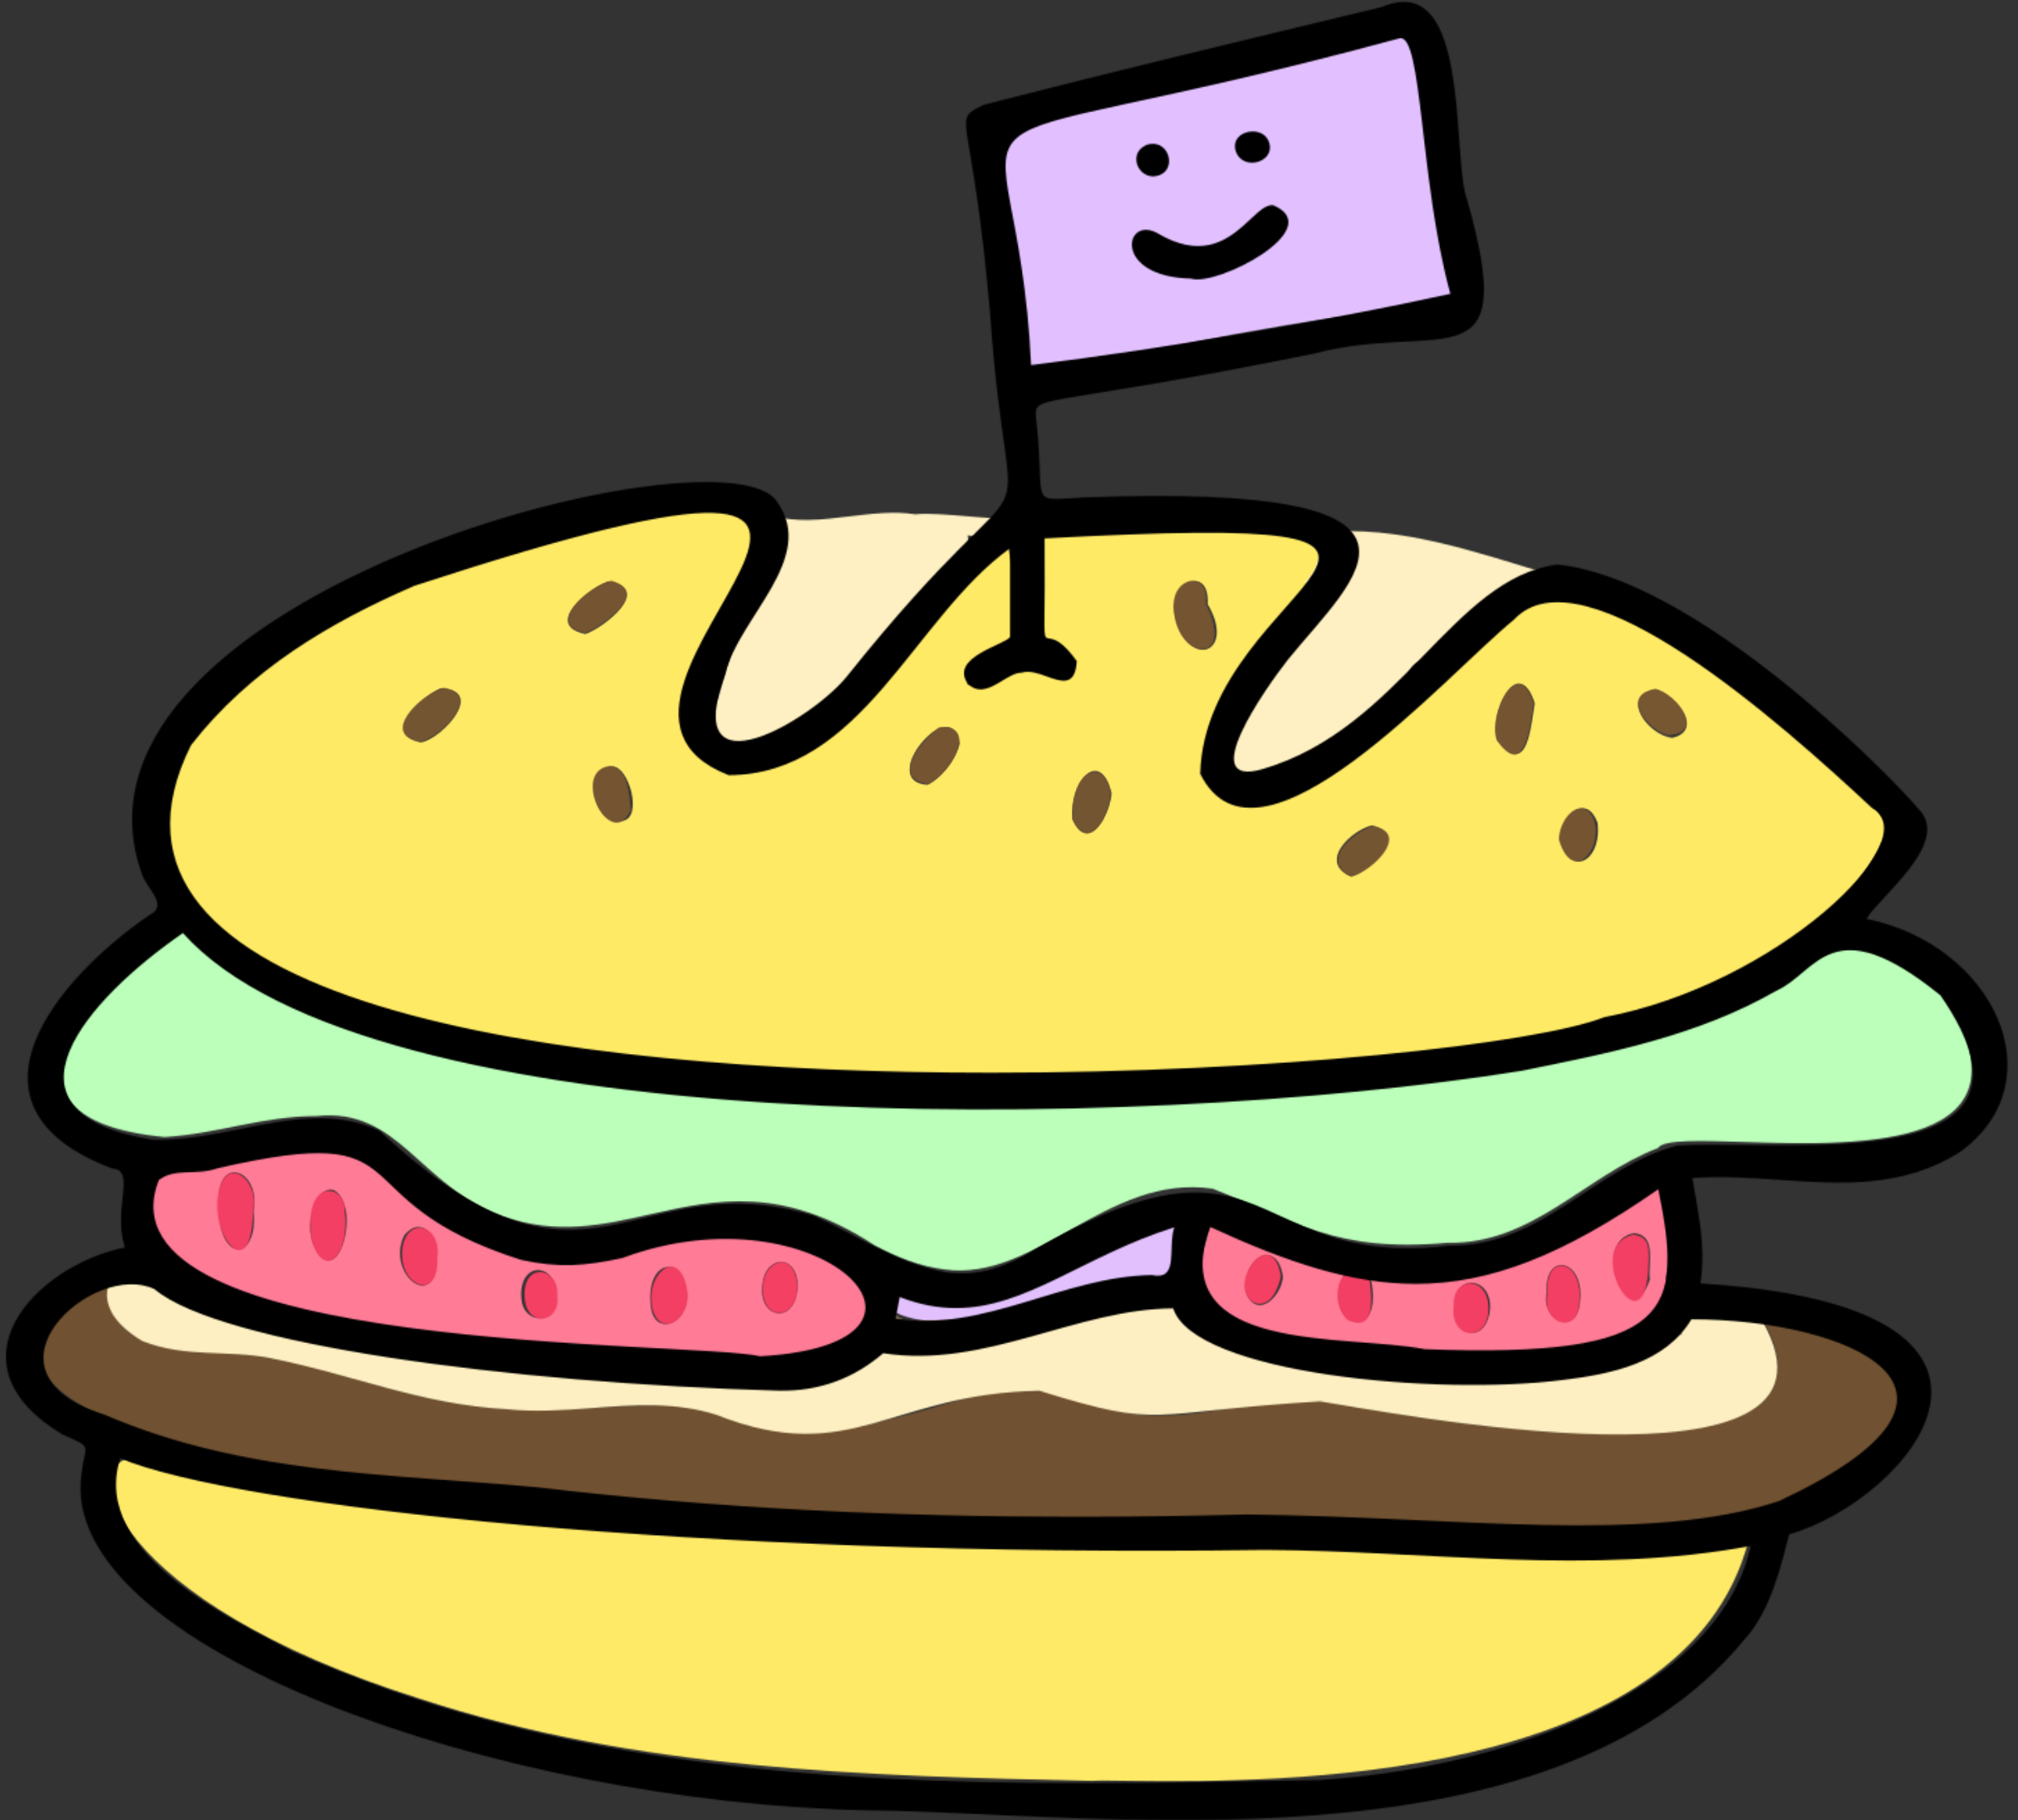 <svg viewBox="224.625 282.405 1455.57 1313.091" xmlns="http://www.w3.org/2000/svg" xmlns:xlink="http://www.w3.org/1999/xlink" xmlns:blush="http://design.blush" overflow="visible" width="1455.57px" height="1313.091px"><rect x="224.625" y="282.405" width="1455.57" height="1313.091" fill="#333333" stroke="none"/><defs><path d="M322.038,13.268 C75.758,59.394 -192.906,265.881 196.832,378.598 L196.832,378.598 C299.206,403.382 1141.482,492.683 1250.215,234.907 L1250.215,234.907 C1257.373,217.939 1160.33,141.824 1108.027,105.714 L1108.027,105.714 C1091.428,90.543 1058.497,85.918 1052.606,63.441 L1052.606,63.441 C1050.95,57.449 1032.595,57.725 1027.615,55.517 L1027.615,55.517 C965.908,56.769 956.997,117.68 858.198,184.945 L858.198,184.945 C764.524,246.879 704.955,203.457 835.56,62.958 L835.56,62.958 C860.608,34.16 841.7,16.222 805.351,15.738 L805.351,15.738 C778.91,7.21 562.478,2.638 641.98,52.032 L641.98,52.032 C640.401,105.184 632.459,87.594 653.862,108.999 L653.862,108.999 C657.651,128.843 650.77,124.025 641.335,119.206 L641.335,119.206 C635.611,116.281 628.947,113.356 623.158,115.944 L623.158,115.944 C610.182,117.293 580.107,136.633 589.145,124.438 L589.145,124.438 C612.606,92.789 636.814,129.705 616.617,27.372 L616.617,27.372 C608.738,25.576 577.115,67.671 538.883,109.767 L538.883,109.767 C482.891,171.418 412.727,233.069 382.222,156.846 L382.222,156.846 C375.143,135.246 413.031,65.436 437.919,27.939 L437.919,27.939 C452.165,6.478 439.884,0.132 418.237,0.132 L418.237,0.132 C389.182,0.132 343.261,11.576 322.038,13.268 L322.038,13.268 Z M737.875,81.04 C729.811,57.298 762.212,39.273 760.723,70.31 L760.723,70.31 C772.587,90.342 766.522,103.03 757.292,103.03 L757.292,103.03 C750.608,103.028 742.267,96.375 737.875,81.04 L737.875,81.04 Z M327.824,54.205 C360.604,58.811 325.978,86.786 311.947,91.706 L311.947,91.706 C281.745,85.434 313.788,59.572 327.824,54.205 L327.824,54.205 Z M969.738,168.141 C963.126,149.007 985.178,105.812 996.558,141.696 L996.558,141.696 C994.239,156.558 992.207,178.184 983.025,178.183 L983.025,178.183 C979.672,178.181 975.362,175.296 969.738,168.141 L969.738,168.141 Z M207.085,131.209 C240.06,131.63 209.129,166.866 193.608,169.834 L193.608,169.834 C164.587,163.576 193.442,137.599 207.085,131.209 L207.085,131.209 Z M1083.693,132.14 C1099.107,136.417 1118.584,161.801 1095.595,166.688 L1095.595,166.688 C1077.423,164.187 1058.243,136.043 1083.693,132.14 L1083.693,132.14 Z M581.719,170.842 C578.175,184.436 567.885,195.306 558.638,200.503 L558.638,200.503 C521.665,198.498 575.951,132.754 581.719,170.842 L581.719,170.842 Z M330.957,187.516 C343.351,186.683 353.772,225.076 338.338,226.508 L338.338,226.508 C337.389,226.7 336.466,226.791 335.567,226.791 L335.567,226.791 C317.06,226.788 309.646,187.978 330.957,187.516 L330.957,187.516 Z M663.218,225.126 C660.988,199.977 682.341,172.378 691.317,206.654 L691.317,206.654 C690.433,218.475 682.059,235.363 673.471,235.363 L673.471,235.363 C669.919,235.363 666.328,232.469 663.218,225.126 L663.218,225.126 Z M1015.158,240.242 C1016.218,222.635 1033.759,206.362 1041.877,227.77 L1041.877,227.77 C1043.981,244.474 1036.415,255.829 1028.466,255.828 L1028.466,255.828 C1023.371,255.826 1018.118,251.159 1015.158,240.242 L1015.158,240.242 Z M878.819,229.996 C906.978,236.527 875.816,263.396 863.829,266.434 L863.829,266.434 C840.112,256 864.627,233.369 878.819,229.996 L878.819,229.996 Z" id="dishessandwich-path-1"/><path d="M223.116,174.74 C380.43,226.356 543.216,230.559 708.142,234.071 L708.142,234.071 C713.038,233.734 723.302,233.912 737.619,234.091 L737.619,234.091 C837.784,235.346 1136.271,236.601 1181.892,60.582 L1181.892,60.582 C1101.995,75.214 1023.375,71.061 944.194,66.908 L944.194,66.908 C903.179,64.756 862.011,62.605 820.439,63.065 L820.439,63.065 C600.354,66.385 318.875,60.735 50.147,10.965 L50.147,10.965 C38.11,3.925 27.69,0.769 19.517,0.772 L19.517,0.772 C-27.282,0.785 -0.111,104.317 223.116,174.74 L223.116,174.74 Z" id="dishessandwich-path-3"/><path d="M75.421,152.674 C114.275,150.224 145.504,137.586 184.859,137.499 L184.859,137.499 C244.8,131.229 258.374,187.765 319.125,209.677 L319.125,209.677 C358.342,223.702 391.84,215.968 426.258,208.234 L426.258,208.234 C472.792,197.777 521.006,187.319 587.303,230.641 L587.303,230.641 C603.914,239.55 619.838,245.873 638.312,248.218 L638.312,248.218 C670.943,252.542 699.897,235.701 729.955,218.86 L729.955,218.86 C760.827,201.562 792.862,184.265 831.241,189.902 L831.241,189.902 C890.216,212.697 919.313,236.397 1000.627,228.934 L1000.627,228.934 C1061.893,230.289 1099.645,180.872 1152.515,160.569 L1152.515,160.569 C1156.736,154.232 1183.353,155.263 1216.943,156.294 L1216.943,156.294 C1300.747,158.868 1427.962,161.442 1359.106,49.568 L1359.106,49.568 C1229.533,-44.339 1347.142,65.337 981.071,111.232 L981.071,111.232 C823.333,132.496 671.677,128.551 513.452,121.622 L513.452,121.622 C364.644,112.082 204.65,105.923 87.987,0.721 L87.987,0.721 C25.43,42.93 -65.311,139.109 75.421,152.674 L75.421,152.674 Z" id="dishessandwich-path-5"/><path d="M287.521,150.268 C432.693,160.667 582.548,184.054 813.162,174.823 L813.162,174.823 C868,173.23 922.333,175.708 976.548,178.187 L976.548,178.187 C1049.932,181.541 1123.104,184.894 1197.032,178.153 L1197.032,178.153 C1306.286,177.117 1436.699,43.865 1244.357,27.825 L1244.357,27.825 C1316.916,157.393 992.406,97.126 924.742,85.692 L924.742,85.692 C902.757,83.778 881.801,87.331 860.976,90.885 L860.976,90.885 C837.049,94.967 813.297,99.051 788.366,94.836 L788.366,94.836 C671.915,56.755 690.071,92.726 556.435,109.077 L556.435,109.077 C520.715,108.876 491.975,92.069 457.905,89.025 L457.905,89.025 C439.746,88.791 422.001,89.624 404.433,90.455 L404.433,90.455 C367.256,92.218 330.877,93.982 293.078,85.628 L293.078,85.628 C247.712,77.771 207.293,60.754 162.362,53.496 L162.362,53.496 C122.711,47.444 47.257,58.525 50.638,0.209 L50.638,0.209 C-127.291,89.792 216.369,152.252 287.521,150.268 L287.521,150.268 Z" id="dishessandwich-path-7"/><path d="M26.445,59.894 C57.971,72.088 86.25,66.01 118.195,72.028 L118.195,72.028 C177.365,83.721 227.214,105.691 289.265,108.993 L289.265,108.993 C310.288,111.178 330.854,109.643 351.229,108.109 L351.229,108.109 C381.099,105.859 410.565,103.609 440.49,113.072 L440.49,113.072 C537.339,151.344 565.85,97.384 673.35,95.711 L673.35,95.711 C764.526,123.87 748.012,111.043 875.704,103.339 L875.704,103.339 C920.105,110.054 1270.133,179.285 1195.155,45.922 L1195.155,45.922 C1139.038,18.785 1161.434,33.454 1098.85,49.089 L1098.85,49.089 C1146.621,47.863 1142.737,56.296 1107.752,64.728 L1107.752,64.728 C1061.519,75.87 960.974,87.014 853.562,75.864 L853.562,75.864 C833.752,77.605 846.682,67.177 839.627,57.884 L839.627,57.884 C832.942,54.198 823.936,54.467 815.2,54.736 L815.2,54.736 C801.946,55.142 789.313,55.551 786.363,42.129 L786.363,42.129 C807.586,46.01 828.358,47.401 847.804,49.593 L847.804,49.593 C830.792,41.859 791.408,48.671 790.891,20.931 L790.891,20.931 C759.702,14.492 729.173,24.597 695.777,34.702 L695.777,34.702 C656.376,46.622 612.981,58.542 559.792,43.304 L559.792,43.304 C542.042,52.028 540.131,47.263 542.177,56.577 L542.177,56.577 C554.384,81.815 280.307,74.055 33.405,20.459 L33.405,20.459 C36.29,6.238 31.104,0.526 24.072,0.528 L24.072,0.528 C7.348,0.533 -19.799,32.855 26.445,59.894 L26.445,59.894 Z M1195.155,45.922 C1195.196,45.942 1195.239,45.963 1195.28,45.983 L1195.28,45.983 L1195.137,45.891 C1195.142,45.899 1195.15,45.915 1195.155,45.922 L1195.155,45.922 Z" id="dishessandwich-path-9"/><path d="M271.889,7.033 C191.484,29.472 113.853,39.231 32.607,57.084 L32.607,57.084 C-14.701,68.906 -4.275,77.39 30.857,209.495 L30.857,209.495 C35.063,215.526 24.273,219.216 24.553,227.129 L24.553,227.129 C25.628,273.27 86.862,226.466 339.584,198.754 L339.584,198.754 C355.183,181.759 339.222,136.303 332.627,75.601 L332.627,75.601 C324.836,43.752 329.495,0.114 298.228,0.118 L298.228,0.118 C291.355,0.118 282.744,2.228 271.889,7.033 L271.889,7.033 Z" id="dishessandwich-path-11"/><path d="M11.907,15.343 C-1.35,19.638 3.149,41.037 0.025,53.468 L0.025,53.468 C9.451,122.557 130.611,120.091 222.411,145.92 L222.411,145.92 C231.092,148.363 547.706,169.67 522.52,128.578 L522.52,128.578 C533.386,90.583 520.103,95.518 480.553,72.634 L480.553,72.634 C424.31,43.32 364.535,77.154 302.952,80.21 L302.952,80.21 C232.066,81.516 209.19,42.276 147.307,1.35 L147.307,1.35 C140.201,0.498 133.184,0.127 126.228,0.127 L126.228,0.127 C87.414,0.127 50.584,11.664 11.907,15.343 L11.907,15.343 Z M52.513,40.586 C48.212,5.977 82.373,14.46 76.324,46.571 L76.324,46.571 L76.439,46.571 C78.37,64.037 71.996,73.28 65.305,73.279 L65.305,73.279 C58.181,73.279 50.697,62.792 52.513,40.586 L52.513,40.586 Z M119.624,69.026 C110.56,46.419 133.814,9.784 142.982,45.604 L142.982,45.604 C145.769,59.148 139.572,81.319 130.813,81.318 L130.813,81.318 C127.352,81.318 123.489,77.855 119.624,69.026 L119.624,69.026 Z M185.343,63.348 C199.319,47.36 210.498,68.644 207.687,80.305 L207.687,80.305 L207.848,80.305 C207.911,94.212 203.411,99.642 198.157,99.642 L198.157,99.642 C188.467,99.642 176.217,81.16 185.343,63.348 L185.343,63.348 Z M443.461,102.56 C443.575,75.75 471.729,76.76 468.432,103.475 L468.432,103.475 C466.956,114.734 461.204,119.608 455.587,119.608 L455.587,119.608 C449.127,119.606 442.845,113.158 443.461,102.56 L443.461,102.56 Z M362.901,113.154 C360.291,80.078 386.398,77.969 388.542,106.241 L388.542,106.241 C389.206,118.692 380.751,127.442 373.357,127.441 L373.357,127.441 C368.232,127.441 363.618,123.238 362.901,113.154 L362.901,113.154 Z M269.679,108.92 C267.438,82.249 294.712,82.326 293.991,106.261 L293.991,106.261 C295.208,117.574 288.911,123.174 282.416,123.173 L282.416,123.173 C276.416,123.173 270.248,118.393 269.679,108.92 L269.679,108.92 Z" id="dishessandwich-path-13"/><path d="M40.652,6.7 C43.171,8.034 45.767,9.134 48.429,10.031 L48.429,10.031 L51.232,0.508 C47.743,2.548 44.64,4.366 40.652,6.7 L40.652,6.7 Z M226.031,4.298 C241.364,15.299 216.338,13.092 189.917,10.885 L189.917,10.885 C175.488,9.679 160.643,8.474 151.731,9.42 L151.731,9.42 C136.589,7.029 120.365,8.971 104.327,10.914 L104.327,10.914 C84.623,13.299 65.203,15.685 48.429,10.031 L48.429,10.031 L0.467,173.013 C51.319,180.53 40.633,184.767 108.606,142.283 L108.606,142.283 C121.058,127.425 93.67,133.05 134.793,107.006 L134.793,107.006 C138.777,79.023 194.339,56.503 189.628,24.553 L189.628,24.553 C215.281,29.064 239.263,24.194 263.161,19.324 L263.161,19.324 C280.574,15.775 297.944,12.226 315.888,12.306 L315.888,12.306 C302.396,5.949 268.348,4.108 241.011,4.108 L241.011,4.108 C235.699,4.108 230.637,4.178 226.031,4.298 L226.031,4.298 Z" id="dishessandwich-path-15"/><path d="M70.473,2.454 C80.29,14.728 72.486,29.491 64.65,37.768 L64.65,37.768 C68.384,37.95 72.12,38.134 77.305,38.388 L77.305,38.388 C54.285,48.192 59.545,49.284 57.678,66.75 L57.678,66.75 C40.151,87.335 18.77,112.396 7.836,136.877 L7.836,136.877 C7.503,169.645 -21,163.18 39.879,182.055 L39.879,182.055 C55.224,186.736 78.205,163.077 115.493,141.637 L115.493,141.637 C149.057,124.37 125.514,91.015 159.578,93.108 L159.578,93.108 C215.428,34.15 168.751,56.465 262.082,37.689 L262.082,37.689 C210.292,23.577 153.119,0.551 97.203,0.551 L97.203,0.551 C88.251,0.551 79.332,1.141 70.473,2.454 L70.473,2.454 Z" id="dishessandwich-path-17"/><path d="M122.714,68.187 C135.991,121.053 83.754,104.605 106.054,65.032 L106.054,65.032 C71.551,60.142 35.983,35.633 8.814,29.972 L8.814,29.972 C-9.794,83.417 -1.487,96.672 59.967,111.509 L59.967,111.509 C119.2,124.363 173.834,133.624 233.367,129.909 L233.367,129.909 C247.661,131.296 405.422,94.797 336.091,71.143 L336.091,71.143 C340.466,47.378 335.447,24.991 330.528,0.796 L330.528,0.796 C261.238,36.817 250.73,75.5 122.714,68.187 L122.714,68.187 Z M313.262,38.043 C329.931,39.324 323.141,59.957 324.635,71.52 L324.635,71.52 C321.323,80.884 317.292,84.542 313.409,84.542 L313.409,84.542 C300.186,84.539 288.696,42.074 313.262,38.043 L313.262,38.043 Z M33.664,80.517 C31.436,53.899 56.239,42.571 59.967,69.325 L59.967,69.325 C59.215,79.756 50.78,89.845 43.292,89.843 L43.292,89.843 C39.442,89.842 35.841,87.175 33.664,80.517 L33.664,80.517 Z M250.362,81.048 C248.11,50.166 279.297,56.892 273.872,89.493 L273.872,89.493 C272.722,97.893 268.405,101.283 263.736,101.283 L263.736,101.283 C256.077,101.282 247.474,92.154 250.362,81.048 L250.362,81.048 Z M184.414,90.464 C183.948,65.195 213.736,70.102 208.85,96.348 L208.85,96.348 C206.725,105.748 201.698,109.637 196.727,109.636 L196.727,109.636 C189.608,109.636 182.601,101.653 184.414,90.464 L184.414,90.464 Z" id="dishessandwich-path-19"/><path d="M176.446,7.688 L176.656,7.56 C122.825,28.152 68.114,47.188 10.806,41.801 L10.806,41.801 C-27.186,70.05 51.919,75.451 76.154,70.14 L76.154,70.14 C119.697,63.41 161.875,42.405 202.68,43.128 L202.68,43.128 C228.315,16.089 227.815,0.36 207.898,0.363 L207.898,0.363 C200.193,0.364 189.576,2.72 176.446,7.688 L176.446,7.688 Z" id="dishessandwich-path-21"/><path d="M7.226,36.406 C29.518,46.84 24.739,17.661 23.106,4.517 L23.106,4.517 C19.271,2.006 15.872,0.926 12.947,0.927 L12.947,0.927 C-0.85,0.927 -4.106,24.964 7.226,36.406 L7.226,36.406 Z" id="dishessandwich-path-23"/><path d="M0.033,18.634 C28.268,13.931 56.166,9.097 80.909,0.313 L80.909,0.313 C52.893,3.19 26.001,12.274 0.033,18.634 L0.033,18.634 Z" id="dishessandwich-path-25"/><path d="M2.523,23.599 C13.574,15.978 8.337,9.114 5.04,0.967 L5.04,0.967 C3.556,10.489 -1.933,16.848 2.523,23.599 L2.523,23.599 Z" id="dishessandwich-path-27"/><path d="M16.839,18.392 C9.361,14.729 3.794,9.556 2.939,0.658 L2.939,0.658 C-6.176,11.194 11.237,24.259 16.839,18.392 L16.839,18.392 Z" id="dishessandwich-path-29"/><path d="M0.747,16.97 C12.421,15.203 15.157,11.591 13.36,0.321 L13.36,0.321 C11.051,8.695 1.815,11.315 0.747,16.97 L0.747,16.97 Z" id="dishessandwich-path-31"/><path d="M0.825,9.75 C7.183,8.488 13.541,7.227 19.902,5.963 L19.902,5.963 C16.573,2.621 13.63,0.932 10.898,0.932 L10.898,0.932 C7.307,0.934 4.081,3.846 0.825,9.75 L0.825,9.75 Z" id="dishessandwich-path-33"/><path d="M0.99,9.64 C10.118,8.143 19.338,6.915 26.8,0.821 L26.8,0.821 C17.22,1.057 8.621,4.01 0.99,9.64 L0.99,9.64 Z" id="dishessandwich-path-35"/><path d="M0.417,2.336 C5.148,2.748 9.877,3.163 14.606,3.577 L14.606,3.577 C14.606,3.06 14.613,2.544 14.626,2.028 L14.626,2.028 C12.211,0.985 9.807,0.371 7.418,0.371 L7.418,0.371 C5.069,0.372 2.733,0.967 0.417,2.336 L0.417,2.336 Z" id="dishessandwich-path-37"/><path d="M0.725,2.343 C4.962,6.115 9.372,5.316 13.842,2.985 L13.842,2.985 C11.741,0.977 9.595,0.144 7.417,0.144 L7.417,0.144 C5.215,0.144 2.98,0.995 0.725,2.343 L0.725,2.343 Z" id="dishessandwich-path-39"/><path d="M0.501,5.194 C2.104,4.932 3.708,4.674 5.31,4.413 L5.31,4.413 L1.47,0.384 C1.146,1.989 0.824,3.591 0.501,5.194 L0.501,5.194 Z" id="dishessandwich-path-41"/><path d="M0.403,2.692 C1.476,1.907 2.543,1.122 3.609,0.341 L3.609,0.341 C2.539,1.123 1.468,1.908 0.403,2.692 L0.403,2.692 Z" id="dishessandwich-path-43"/><path d="M4.004,2.724 C2.801,2.004 1.601,1.284 0.398,0.569 L0.398,0.569 C1.601,1.288 2.801,2.004 4.004,2.724 L4.004,2.724 Z" id="dishessandwich-path-45"/><path d="M0.342,2.825 C1.145,2.023 1.944,1.221 2.748,0.421 L2.748,0.421 C1.944,1.221 1.145,2.023 0.342,2.825 L0.342,2.825 Z" id="dishessandwich-path-47"/><path d="M0.343,20.86 C2.399,59.007 45.723,61.011 23.429,16.991 L23.429,16.991 C24.999,5.561 19.84,0.382 13.986,0.383 L13.986,0.383 C6.971,0.385 -1.042,7.824 0.343,20.86 L0.343,20.86 Z" id="dishessandwich-path-49"/><path d="M1.32,41.393 C22.434,71.607 25.992,26.793 27.868,14.644 L27.868,14.644 C24.753,4.538 20.867,0.608 17,0.61 L17,0.61 C6.811,0.611 -3.244,27.905 1.32,41.393 L1.32,41.393 Z" id="dishessandwich-path-51"/><path d="M12.877,38.151 C26.035,32.873 60.219,8.471 31.627,0.383 L31.627,0.383 C15.886,3.558 -17.577,32.73 12.877,38.151 L12.877,38.151 Z" id="dishessandwich-path-53"/><path d="M12.677,39.601 C28.362,35.961 58.231,5.437 29.519,0.667 L29.519,0.667 C13.017,5.441 -16.87,34.154 12.677,39.601 L12.677,39.601 Z" id="dishessandwich-path-55"/><path d="M21.126,0.109 C7.685,9.435 -14.25,37.165 13.057,41.086 L13.057,41.086 C27.481,34.986 49.269,0.002 23.666,0.004 L23.666,0.004 C22.866,0.004 22.02,0.038 21.126,0.109 L21.126,0.109 Z" id="dishessandwich-path-57"/><path d="M0.425,34.593 C12.125,58.851 26.246,32.83 27.848,15.961 L27.848,15.961 C26.299,5.274 21.423,0.204 16.194,0.204 L16.194,0.204 C8.107,0.206 -0.823,12.341 0.425,34.593 L0.425,34.593 Z" id="dishessandwich-path-59"/><path d="M10.5,36.792 C25.68,32.682 53.606,5.45 25.745,0.295 L25.745,0.295 C9.507,5.504 -12.457,26.798 10.5,36.792 L10.5,36.792 Z" id="dishessandwich-path-61"/><path d="M27.685,31.689 C26.474,18.414 25.026,1.419 12.932,0.05 L12.932,0.05 C-16.913,2.713 13.091,63.414 27.685,31.689 L27.685,31.689 Z" id="dishessandwich-path-63"/><path d="M21.387,33.804 C50.027,32.591 27.318,3.464 12.709,0.377 L12.709,0.377 C-12.789,4.829 6.16,29.452 21.387,33.804 L21.387,33.804 Z" id="dishessandwich-path-65"/><path d="M0.015,22.871 C8.548,52.556 28.827,35.04 26.562,13.352 L26.562,13.352 C24.648,4.196 20.518,0.48 16.069,0.48 L16.069,0.48 C8.77,0.48 0.62,10.481 0.015,22.871 L0.015,22.871 Z" id="dishessandwich-path-67"/><path d="M13.437,0.99 C11.635,9.547 2.745,11.671 0.025,17.637 L0.025,17.637 C10.029,15.995 18.055,11.469 22.658,0.99 L22.658,0.99 L13.437,0.99 Z" id="dishessandwich-path-69"/><path d="M0.399,1.851 C16.009,5.88 27.415,14.581 40.221,3.657 L40.221,3.657 C56.611,4.283 57.733,13.019 76.98,1.583 L76.98,1.583 C64.572,1.213 48.742,0.789 33.558,0.789 L33.558,0.789 C21.389,0.789 9.634,1.061 0.399,1.851 L0.399,1.851 Z" id="dishessandwich-path-71"/><path d="M0.828,14.628 C1.693,15.337 2.558,16.045 3.42,16.748 L3.42,16.748 C22.162,14.252 45.475,9.784 56.771,0.101 L56.771,0.101 C38.12,4.942 19.473,9.782 0.828,14.628 L0.828,14.628 Z" id="dishessandwich-path-73"/><path d="M0.759,7.887 C4.979,18.81 34.227,6.029 41.311,1.791 L41.311,1.791 C39.15,1.137 36.877,0.862 34.536,0.862 L34.536,0.862 C23.277,0.862 10.413,7.19 0.759,7.887 L0.759,7.887 Z" id="dishessandwich-path-75"/><path d="M13.372,5.54 C15.531,5.322 17.541,5.103 18.998,5.194 L18.998,5.194 C12.876,3.731 6.751,2.264 0.628,0.799 L0.628,0.799 C0.283,6.744 7.396,6.141 13.372,5.54 L13.372,5.54 Z M20.734,5.61 C20.332,5.365 19.737,5.241 18.998,5.194 L18.998,5.194 C19.577,5.332 20.155,5.471 20.734,5.61 L20.734,5.61 Z" id="dishessandwich-path-77"/><path d="M0.256,6.269 C6.527,4.703 8.626,4.287 8.241,0.658 L8.241,0.658 C2.164,3.133 -0.183,3.447 0.256,6.269 L0.256,6.269 Z" id="dishessandwich-path-79"/><path d="M0.599,3.968 C4.688,3.49 5.759,3.364 7.012,3.22 L7.012,3.22 C6.579,1.2 5.651,0.489 4.631,0.489 L4.631,0.489 C2.768,0.489 0.601,2.865 0.599,3.968 L0.599,3.968 Z" id="dishessandwich-path-81"/><path d="M1.177,14.531 C-5.099,48.389 25.32,80.933 26.069,29.168 L26.069,29.168 L25.954,29.168 C30.027,14.082 20.726,0.56 12.181,0.561 L12.181,0.561 C7.527,0.563 3.096,4.574 1.177,14.531 L1.177,14.531 Z" id="dishessandwich-path-83"/><path d="M1.202,34.999 C8.889,64.748 29.507,49.717 25.384,14.94 L25.384,14.94 C25.835,6.228 20.017,0.308 13.889,0.309 L13.889,0.309 C6.143,0.309 -2.099,9.768 1.202,34.999 L1.202,34.999 Z" id="dishessandwich-path-85"/><path d="M1.482,11.397 C-4.964,41.59 27.227,55.244 26.118,22.504 L26.118,22.504 L25.957,22.504 C28.357,8.788 20.786,0.012 13.233,0.012 L13.233,0.012 C8.479,0.014 3.732,3.489 1.482,11.397 L1.482,11.397 Z" id="dishessandwich-path-87"/><path d="M0.959,30.14 C6.868,52.038 27.282,39.066 26.695,20.148 L26.695,20.148 C25.07,5.815 19.97,0.152 14.675,0.153 L14.675,0.153 C6.411,0.154 -2.324,13.952 0.959,30.14 L0.959,30.14 Z" id="dishessandwich-path-89"/><path d="M0.773,20.415 C0.335,44.047 25.947,43.482 25.823,18.256 L25.823,18.256 C25.238,6.013 19.919,0.827 14.328,0.828 L14.328,0.828 C7.543,0.83 0.36,8.473 0.773,20.415 L0.773,20.415 Z" id="dishessandwich-path-91"/><path d="M1.118,19.905 C3.492,40.912 27.371,36.224 24.55,17.336 L24.55,17.336 C25.617,6.552 18.744,0.005 12.142,0.007 L12.142,0.007 C5.84,0.008 -0.214,5.972 1.118,19.905 L1.118,19.905 Z" id="dishessandwich-path-93"/><path d="M26.481,26.629 C26.758,13.671 29.677,1.41 15.546,0.016 L15.546,0.016 C-21.423,8.619 22.385,83.743 26.481,26.629 L26.481,26.629 Z" id="dishessandwich-path-95"/><path d="M0.647,20.431 C-3.633,43.111 22.117,50.005 23.642,28.854 L23.642,28.854 C26.211,10.588 18.075,0.31 10.762,0.311 L10.762,0.311 C5.022,0.311 -0.211,6.648 0.647,20.431 L0.647,20.431 Z" id="dishessandwich-path-97"/><path d="M1.182,16.75 C-1.684,41.766 27.205,43.136 26.237,17.7 L26.237,17.7 C26.085,5.853 19.431,0.094 13.011,0.095 L13.011,0.095 C6.649,0.095 0.517,5.753 1.182,16.75 L1.182,16.75 Z" id="dishessandwich-path-99"/><path d="M6.207,34.821 C19.117,40.415 25.009,24.064 26.514,15.984 L26.514,15.984 C24.657,4.731 20.476,0.506 15.984,0.507 L15.984,0.507 C5.191,0.508 -7.388,24.903 6.207,34.821 L6.207,34.821 Z" id="dishessandwich-path-101"/><path d="M80.522,15.147 C67.272,26.881 48.837,38.613 18.512,20.635 L18.512,20.635 C-5.109,7.393 -14.531,52.082 42.7,53.379 L42.7,53.379 C61.554,59.396 141.668,17.487 102.138,0.488 L102.138,0.488 C101.77,0.429 101.401,0.399 101.031,0.399 L101.031,0.399 C95.13,0.401 88.849,7.775 80.522,15.147 L80.522,15.147 Z" id="dishessandwich-path-103"/><path d="M8.207,0.725 C-5.574,5.856 0.206,23.753 12.631,23.664 L12.631,23.664 C29.486,22.454 25.736,0.119 12.194,0.121 L12.194,0.121 C10.946,0.121 9.614,0.311 8.207,0.725 L8.207,0.725 Z" id="dishessandwich-path-105"/><path d="M1.067,14.824 C5.91,27.975 26.072,23.387 25.644,11.422 L25.644,11.422 C25.144,3.658 19.197,0.214 13.2,0.215 L13.2,0.215 C5.656,0.215 -1.97,5.665 1.067,14.824 L1.067,14.824 Z" id="dishessandwich-path-107"/><path d="M993.078,4.504 C895.884,27.943 802.792,50.092 706.081,75 L706.081,75 C681.755,87.438 697.711,75.439 710.772,225.661 L710.772,225.661 C724.461,423.767 757.379,299.788 607.535,487.274 L607.535,487.274 C582.502,518.548 486.778,575.441 519.677,485.39 L519.677,485.39 C529.609,444.952 585.773,402.466 557.537,361.999 L557.537,361.999 C523.872,302.49 31.077,428.075 98.205,627.828 L98.205,627.828 C101.462,640.549 119.486,652.221 103.999,659.791 L103.999,659.791 C38.988,704.217 -41.075,797.467 77.459,842.339 L77.459,842.339 C95.356,843.487 77.49,871.2 86.731,899.268 L86.731,899.268 C21.841,912.421 -43.928,983.068 41.865,1034.353 L41.865,1034.353 C64.547,1044.064 57.792,1041.143 55.393,1062.392 L55.393,1062.392 C37.107,1186.691 354.343,1300.213 623.506,1305.383 L623.506,1305.383 C784.565,1306.882 1113.48,1354.137 1254.848,1182.198 L1254.848,1182.198 C1274.31,1160.84 1281.304,1128.223 1287.179,1106.311 L1287.179,1106.311 C1373.949,1081.315 1492.912,941.727 1223.088,925.245 L1223.088,925.245 C1227.285,899.433 1221.656,875.03 1217.339,849.235 L1217.339,849.235 C1238.106,847.708 1259.07,849.132 1279.941,850.558 L1279.941,850.558 C1324.988,853.631 1369.598,856.707 1410.852,830.101 L1410.852,830.101 C1480.385,779.246 1435.047,681.148 1342.956,662.211 L1342.956,662.211 C1352.593,645.911 1404.708,607.028 1380.272,582.763 L1380.272,582.763 C1355.765,553.952 1219.439,416.983 1120.021,406.61 L1120.021,406.61 C1044.232,416.346 1007.082,524.884 907.623,554.112 L907.623,554.112 C858.375,568.657 909.18,496.219 925.415,475.508 L925.415,475.508 C973.141,416.479 1061.393,347.764 778.269,358.22 L778.269,358.22 C737.233,360.434 750.974,365.391 744.215,303.346 L744.215,303.346 C742.217,281.861 737.645,296.41 944.69,254.433 L944.69,254.433 C1035.994,230.52 1093.137,279.166 1055.017,143.999 L1055.017,143.999 C1044.235,116.715 1056.1,0.759 1009.152,0.759 L1009.152,0.759 C1004.421,0.759 999.087,1.938 993.078,4.504 L993.078,4.504 Z M1006.086,27.043 C1022.728,23.193 1020.414,130.165 1042.763,211.349 L1042.763,211.349 C950.678,231.527 836.853,250.743 740.37,262.774 L740.37,262.774 C729.789,39.28 635.384,127.441 1006.086,27.043 L1006.086,27.043 Z M134.383,537.007 C176.768,482.577 234.244,448.55 295.548,421.991 L295.548,421.991 C771.722,266.287 371.737,500.148 522.201,558.609 L522.201,558.609 C618.503,558.281 655.845,444.732 725.165,394.895 L725.165,394.895 C725.165,395.398 725.165,448.899 725.165,458.842 L725.165,458.842 C722.198,464.417 681.08,473.398 694.683,492.586 L694.683,492.586 C702.534,500.478 711.076,495.601 719.16,490.723 L719.16,490.723 C724.223,487.667 729.106,484.612 733.527,484.694 L733.527,484.694 C738.84,482.923 745.237,485.095 751.337,487.265 L751.337,487.265 C762.253,491.15 772.219,495.037 773.316,476.33 L773.316,476.33 C743.536,435.066 751.205,500.753 750.09,387.815 L750.09,387.815 C1112.854,368.329 866.002,418.215 862.319,557.598 L862.319,557.598 C904.132,641.654 1039.571,486.34 1088.572,446.486 L1088.572,446.486 C1138.088,393.252 1282.093,521.779 1346.825,582.229 L1346.825,582.229 C1387.73,604.961 1277.901,709.846 1153.833,733.168 L1153.833,733.168 C1104.644,752.471 915.1,773.267 711.398,773.267 L711.398,773.267 C393.787,773.262 41.832,722.684 134.383,537.007 L134.383,537.007 Z M106.691,821.599 C-13.063,802.519 59.358,720.078 128.57,672.504 L128.57,672.504 C261.66,821.469 808.096,817.439 1093.819,771.947 L1093.819,771.947 C1157.237,759.18 1221.433,746.66 1278.025,714.051 L1278.025,714.051 C1307.446,700.911 1317.67,653.724 1396.282,717.461 L1396.282,717.461 C1472.2,827.549 1346.754,826.475 1256.472,825.404 L1256.472,825.404 C1237.434,825.178 1219.961,824.951 1206.268,825.767 L1206.268,825.767 C1146.7,841.727 1108.689,898.891 1042.427,897.94 L1042.427,897.94 C986.266,904.777 954.474,892.269 927.008,879.76 L927.008,879.76 C881.575,859.068 847.979,838.378 735.499,905.244 L735.499,905.244 C715.574,915.789 698.552,919.98 678.197,917.115 L678.197,917.115 C641.362,909.973 616.456,891.198 583.571,876.418 L583.571,876.418 C532.814,861.193 497.448,869.189 464.747,877.184 L464.747,877.184 C411.313,890.248 364.995,903.314 270.277,815.057 L270.277,815.057 C237.898,800.027 204.4,806.951 169.901,813.878 L169.901,813.878 C150.526,817.767 130.834,821.656 110.848,821.656 L110.848,821.656 C109.464,821.656 108.078,821.638 106.691,821.599 L106.691,821.599 Z M111.108,850.778 C122.904,841.528 138.329,847.725 153.652,842.166 L153.652,842.166 C307.114,807.045 235.562,864.544 372.372,908.253 L372.372,908.253 C399.746,914.23 418.641,912.736 445.451,906.957 L445.451,906.957 C586.881,854.326 702.89,968.76 545.054,977.795 L545.054,977.795 C495.627,966.492 62.394,976.389 111.108,850.778 L111.108,850.778 Z M1192.773,857.282 C1210.354,944.597 1205.546,979.541 1024.264,972.668 L1024.264,972.668 C966.923,961.566 836.327,976.737 869.352,884.428 L869.352,884.428 C925.825,910.481 971.948,925.597 1017.779,925.594 L1017.779,925.594 C1071.222,925.59 1124.262,905.029 1192.773,857.282 L1192.773,857.282 Z M843.617,884.768 C838.676,900.228 847.346,923.352 827.409,919.2 L827.409,919.2 C763.61,920.162 705.679,960.932 642.631,950.549 L642.631,950.549 C643.71,944.953 644.617,940.248 645.613,935.078 L645.613,935.078 C660.103,940.673 673.453,943.04 686.197,943.04 L686.197,943.04 C737.051,943.04 778.242,905.349 843.617,884.768 L843.617,884.768 Z M383.927,1072.265 C277.017,1062.533 172.676,1063.222 72.016,1019.923 L72.016,1019.923 C-26.078,989.152 64.241,907.821 108.226,929.497 L108.226,929.497 C155.041,968.963 363.479,997.127 558.712,1002.648 L558.712,1002.648 C588.411,1003.094 612.996,993.367 633.702,975.585 L633.702,975.585 C707.006,987.063 773.03,943.517 842.844,943.272 L842.844,943.272 C857.86,990.293 1033.135,1006.578 1124.195,994.871 L1124.195,994.871 C1159.56,990.569 1197.868,982.5 1216.649,951.14 L1216.649,951.14 C1328.451,951.153 1451.473,1002.098 1279.833,1082.232 L1279.833,1082.232 C1184.825,1113.719 1048.88,1093.52 895.678,1091.945 L895.678,1091.945 C854.615,1092.986 813.76,1093.564 772.985,1093.564 L772.985,1093.564 C643.163,1093.564 514.359,1087.699 383.927,1072.265 L383.927,1072.265 Z M207.519,1190.726 C168.99,1169.927 60.827,1121.201 83.381,1051.418 L83.381,1051.418 C165.174,1085.884 498.726,1123.304 909.419,1117.501 L909.419,1117.501 C1027.294,1118.183 1144.307,1136.091 1259.432,1114.634 L1259.432,1114.634 C1235.419,1221.906 1077.302,1275.518 947.742,1283.472 L947.742,1283.472 C892.05,1284.537 835.983,1285.689 779.883,1285.689 L779.883,1285.689 C584.093,1285.689 388.057,1271.638 207.519,1190.726 L207.519,1190.726 Z" id="dishessandwich-path-109"/></defs><g id="Dishes/Sandwich" stroke="none" stroke-width="1" fill="none" fill-rule="evenodd"><g id="Sandwich" transform="translate(228, 283)"><g id="Group-3" transform="translate(107, 365)"><mask id="dishessandwich-mask-2" fill="#fff"><use xlink:href="#dishessandwich-path-1"/></mask><g id="Clip-2"/><polygon id="Fill-1" fill="#FFEA66" mask="url(#dishessandwich-mask-2)" points="3.615 411.672 1256.953 411.672 1256.953 -9.743 3.615 -9.743"/></g><g id="Group-6" transform="translate(76, 1050)"><mask id="dishessandwich-mask-4" fill="#fff"><use xlink:href="#dishessandwich-path-3"/></mask><g id="Clip-5"/><polygon id="Fill-4" fill="#FFEA67" mask="url(#dishessandwich-mask-4)" points="-2.595 239.79 1187.598 239.79 1187.598 -9.087 -2.595 -9.087"/></g><g id="Group-9" transform="translate(40, 667)"><mask id="dishessandwich-mask-6" fill="#fff"><use xlink:href="#dishessandwich-path-5"/></mask><g id="Clip-8"/><polygon id="Fill-7" fill="#BBFFBA" mask="url(#dishessandwich-mask-6)" points="-4.786 254.952 1384.627 254.952 1384.627 -5.005 -4.786 -5.005"/></g><g id="Group-12" transform="translate(24, 924)"><mask id="dishessandwich-mask-8" fill="#fff"><use xlink:href="#dishessandwich-path-7"/></mask><g id="Clip-11"/><polygon id="Fill-10" fill="#705131" mask="url(#dishessandwich-mask-8)" points="-3.964 178.586 1346.119 178.586 1346.119 -5.507 -3.964 -5.507"/></g><g id="Group-15" transform="translate(73, 907)"><mask id="dishessandwich-mask-10" fill="#fff"><use xlink:href="#dishessandwich-path-9"/></mask><g id="Clip-14"/><polygon id="Fill-13" fill="#FDEFC1" mask="url(#dishessandwich-mask-10)" points="-4.44 132.289 1212.208 132.289 1212.208 -4.511 -4.44 -4.511"/></g><g id="Group-18" transform="translate(704, 19)"><mask id="dishessandwich-mask-12" fill="#fff"><use xlink:href="#dishessandwich-path-11"/></mask><g id="Clip-17"/><polygon id="Fill-16" fill="#E2C0FF" mask="url(#dishessandwich-mask-12)" points="-5.471 253.213 352.471 253.213 352.471 -6.146 -5.471 -6.146"/></g><g id="Group-21" transform="translate(103, 827)"><mask id="dishessandwich-mask-14" fill="#fff"><use xlink:href="#dishessandwich-path-13"/></mask><g id="Clip-20"/><polygon id="Fill-19" fill="#FF7B96" mask="url(#dishessandwich-mask-14)" points="0.025 153.786 522.52 153.786 522.52 -5.808 0.025 -5.808"/></g><g id="Group-24" transform="translate(505, 361)"><mask id="dishessandwich-mask-16" fill="#fff"><use xlink:href="#dishessandwich-path-15"/></mask><g id="Clip-23"/><polygon id="Fill-22" fill="#FEF0C3" mask="url(#dishessandwich-mask-16)" points="-9.291 185.886 321.594 185.886 321.594 -8.16 -9.291 -8.16"/></g><g id="Group-27" transform="translate(873, 382)"><mask id="dishessandwich-mask-18" fill="#fff"><use xlink:href="#dishessandwich-path-17"/></mask><g id="Clip-26"/><polygon id="Fill-25" fill="#FEF0C2" mask="url(#dishessandwich-mask-18)" points="-4.569 188.825 267.779 188.825 267.779 -5.559 -4.569 -5.559"/></g><g id="Group-30" transform="translate(862, 851)"><mask id="dishessandwich-mask-20" fill="#fff"><use xlink:href="#dishessandwich-path-19"/></mask><g id="Clip-29"/><polygon id="Fill-28" fill="#FF7B96" mask="url(#dishessandwich-mask-20)" points="-4.592 126.347 358.936 126.347 358.936 -4.911 -4.592 -4.911"/></g><g id="Group-33" transform="translate(635, 882)"><mask id="dishessandwich-mask-22" fill="#fff"><use xlink:href="#dishessandwich-path-21"/></mask><g id="Clip-32"/><polygon id="Fill-31" fill="#E1C0FD" mask="url(#dishessandwich-mask-22)" points="-5.316 77.151 228.085 77.151 228.085 -7.292 -5.316 -7.292"/></g><g id="Group-36" transform="translate(961, 915)"><mask id="dishessandwich-mask-24" fill="#fff"><use xlink:href="#dishessandwich-path-23"/></mask><g id="Clip-35"/><polygon id="Fill-34" fill="#F33F63" mask="url(#dishessandwich-mask-24)" points="-4.851 44.642 30.774 44.642 30.774 -5.145 -4.851 -5.145"/></g><g id="Group-39" transform="translate(895, 26)"><mask id="dishessandwich-mask-26" fill="#fff"><use xlink:href="#dishessandwich-path-25"/></mask><g id="Clip-38"/><polygon id="Fill-37" fill="#F17EA2" mask="url(#dishessandwich-mask-26)" points="-5.661 24.36 86.605 24.36 86.605 -5.413 -5.661 -5.413"/></g><g id="Group-42" transform="translate(726, 217)"><mask id="dishessandwich-mask-28" fill="#fff"><use xlink:href="#dishessandwich-path-27"/></mask><g id="Clip-41"/><polygon id="Fill-40" fill="#F35376" mask="url(#dishessandwich-mask-28)" points="-5.167 29.257 15.444 29.257 15.444 -4.691 -5.167 -4.691"/></g><g id="Group-45" transform="translate(631, 933)"><mask id="dishessandwich-mask-30" fill="#fff"><use xlink:href="#dishessandwich-path-29"/></mask><g id="Clip-44"/><polygon id="Fill-43" fill="#8F715B" mask="url(#dishessandwich-mask-30)" points="-5.359 26.468 22.388 26.468 22.388 -4.952 -5.359 -4.952"/></g><g id="Group-48" transform="translate(840, 905)"><mask id="dishessandwich-mask-32" fill="#fff"><use xlink:href="#dishessandwich-path-31"/></mask><g id="Clip-47"/><polygon id="Fill-46" fill="#8F715B" mask="url(#dishessandwich-mask-32)" points="-4.718 22.519 19.33 22.519 19.33 -5.227 -4.718 -5.227"/></g><g id="Group-51" transform="translate(725, 68)"><mask id="dishessandwich-mask-34" fill="#fff"><use xlink:href="#dishessandwich-path-33"/></mask><g id="Clip-50"/><polygon id="Fill-49" fill="#F35376" mask="url(#dishessandwich-mask-34)" points="-4.787 15.261 25.514 15.261 25.514 -4.577 -4.787 -4.577"/></g><g id="Group-54" transform="translate(810, 880)"><mask id="dishessandwich-mask-36" fill="#fff"><use xlink:href="#dishessandwich-path-35"/></mask><g id="Clip-53"/><polygon id="Fill-52" fill="#A88F8A" mask="url(#dishessandwich-mask-36)" points="-4.621 15.151 32.411 15.151 32.411 -4.689 -4.621 -4.689"/></g><g id="Group-57" transform="translate(520, 358)"><mask id="dishessandwich-mask-38" fill="#fff"><use xlink:href="#dishessandwich-path-37"/></mask><g id="Clip-56"/><polygon id="Fill-55" fill="#FDEFC1" mask="url(#dishessandwich-mask-38)" points="-5.048 8.92 20.092 8.92 20.092 -4.973 -5.048 -4.973"/></g><g id="Group-60" transform="translate(829, 371)"><mask id="dishessandwich-mask-40" fill="#fff"><use xlink:href="#dishessandwich-path-39"/></mask><g id="Clip-59"/><polygon id="Fill-58" fill="#FEF0C3" mask="url(#dishessandwich-mask-40)" points="-4.74 10.965 19.308 10.965 19.308 -5.868 -4.74 -5.868"/></g><g id="Group-63" transform="translate(106, 922)"><mask id="dishessandwich-mask-42" fill="#fff"><use xlink:href="#dishessandwich-path-41"/></mask><g id="Clip-62"/><polygon id="Fill-61" fill="#B6A181" mask="url(#dishessandwich-mask-42)" points="-5.511 11.207 11.322 11.207 11.322 -5.628 -5.511 -5.628"/></g><g id="Group-66" transform="translate(807, 888)"><mask id="dishessandwich-mask-44" fill="#fff"><use xlink:href="#dishessandwich-path-43"/></mask><g id="Clip-65"/><polygon id="Fill-64" fill="#A88F8A" mask="url(#dishessandwich-mask-44)" points="-4.94 8.704 8.953 8.704 8.953 -5.671 -4.94 -5.671"/></g><g id="Group-69" transform="translate(1263, 951)"><mask id="dishessandwich-mask-46" fill="#fff"><use xlink:href="#dishessandwich-path-45"/></mask><g id="Clip-68"/><polygon id="Fill-67" fill="#705131" mask="url(#dishessandwich-mask-46)" points="-5.614 8.735 10.016 8.735 10.016 -5.444 -5.614 -5.444"/></g><g id="Group-72" transform="translate(1043, 215)"><mask id="dishessandwich-mask-48" fill="#fff"><use xlink:href="#dishessandwich-path-47"/></mask><g id="Clip-71"/><polygon id="Fill-70" fill="#F3486C" mask="url(#dishessandwich-mask-48)" points="-5.67 8.836 8.758 8.836 8.758 -5.592 -5.67 -5.592"/></g><g id="Group-75" transform="translate(843, 418)"><mask id="dishessandwich-mask-50" fill="#fff"><use xlink:href="#dishessandwich-path-49"/></mask><g id="Clip-74"/><polygon id="Fill-73" fill="#745431" mask="url(#dishessandwich-mask-50)" points="-5.305 55.987 36.486 55.987 36.486 -5.425 -5.305 -5.425"/></g><g id="Group-78" transform="translate(1075, 492)"><mask id="dishessandwich-mask-52" fill="#fff"><use xlink:href="#dishessandwich-path-51"/></mask><g id="Clip-77"/><polygon id="Fill-76" fill="#745431" mask="url(#dishessandwich-mask-52)" points="-5.792 56.823 33.485 56.823 33.485 -4.541 -5.792 -4.541"/></g><g id="Group-81" transform="translate(406, 418)"><mask id="dishessandwich-mask-54" fill="#fff"><use xlink:href="#dishessandwich-path-53"/></mask><g id="Clip-80"/><polygon id="Fill-79" fill="#745431" mask="url(#dishessandwich-mask-54)" points="-5.533 43.89 48.467 43.89 48.467 -5.382 -5.533 -5.382"/></g><g id="Group-84" transform="translate(287, 495)"><mask id="dishessandwich-mask-56" fill="#fff"><use xlink:href="#dishessandwich-path-55"/></mask><g id="Clip-83"/><polygon id="Fill-82" fill="#745531" mask="url(#dishessandwich-mask-56)" points="-6.116 45.327 47.285 45.327 47.285 -5.059 -6.116 -5.059"/></g><g id="Group-87" transform="translate(653, 524)"><mask id="dishessandwich-mask-58" fill="#fff"><use xlink:href="#dishessandwich-path-57"/></mask><g id="Clip-86"/><polygon id="Fill-85" fill="#755531" mask="url(#dishessandwich-mask-58)" points="-6.294 46.835 41.615 46.835 41.615 -6.045 -6.294 -6.045"/></g><g id="Group-90" transform="translate(770, 556)"><mask id="dishessandwich-mask-60" fill="#fff"><use xlink:href="#dishessandwich-path-59"/></mask><g id="Clip-89"/><polygon id="Fill-88" fill="#745531" mask="url(#dishessandwich-mask-60)" points="-5.36 49.917 33.383 49.917 33.383 -5.419 -5.36 -5.419"/></g><g id="Group-93" transform="translate(961, 595)"><mask id="dishessandwich-mask-62" fill="#fff"><use xlink:href="#dishessandwich-path-61"/></mask><g id="Clip-92"/><polygon id="Fill-91" fill="#745531" mask="url(#dishessandwich-mask-62)" points="-6.207 42.496 43.615 42.496 43.615 -5.413 -6.207 -5.413"/></g><g id="Group-96" transform="translate(424, 552)"><mask id="dishessandwich-mask-64" fill="#fff"><use xlink:href="#dishessandwich-path-63"/></mask><g id="Clip-95"/><polygon id="Fill-94" fill="#755531" mask="url(#dishessandwich-mask-64)" points="-5.648 46.054 33.629 46.054 33.629 -5.707 -5.648 -5.707"/></g><g id="Group-99" transform="translate(1178, 496)"><mask id="dishessandwich-mask-66" fill="#fff"><use xlink:href="#dishessandwich-path-65"/></mask><g id="Clip-98"/><polygon id="Fill-97" fill="#765732" mask="url(#dishessandwich-mask-66)" points="-6.039 39.654 41.286 39.654 41.286 -5.235 -6.039 -5.235"/></g><g id="Group-102" transform="translate(1121, 582)"><mask id="dishessandwich-mask-68" fill="#fff"><use xlink:href="#dishessandwich-path-67"/></mask><g id="Clip-101"/><polygon id="Fill-100" fill="#755531" mask="url(#dishessandwich-mask-68)" points="-5.52 44.095 32.117 44.095 32.117 -5.176 -5.52 -5.176"/></g><g id="Group-105" transform="translate(535, 385)"><mask id="dishessandwich-mask-70" fill="#fff"><use xlink:href="#dishessandwich-path-69"/></mask><g id="Clip-104"/><polygon id="Fill-103" fill="#FFFEF9" mask="url(#dishessandwich-mask-70)" points="-5.633 23.187 28.315 23.187 28.315 -4.56 -5.633 -4.56"/></g><g id="Group-108" transform="translate(646, 951)"><mask id="dishessandwich-mask-72" fill="#fff"><use xlink:href="#dishessandwich-path-71"/></mask><g id="Clip-107"/><polygon id="Fill-106" fill="#7D5F40" mask="url(#dishessandwich-mask-72)" points="-5.314 15.309 82.695 15.309 82.695 -6.449 -5.314 -6.449"/></g><g id="Group-111" transform="translate(718, 936)"><mask id="dishessandwich-mask-74" fill="#fff"><use xlink:href="#dishessandwich-path-73"/></mask><g id="Clip-110"/><polygon id="Fill-109" fill="#8F715B" mask="url(#dishessandwich-mask-74)" points="-4.883 22.299 62.509 22.299 62.509 -5.448 -4.883 -5.448"/></g><g id="Group-114" transform="translate(782, 925)"><mask id="dishessandwich-mask-76" fill="#fff"><use xlink:href="#dishessandwich-path-75"/></mask><g id="Clip-113"/><polygon id="Fill-112" fill="#826348" mask="url(#dishessandwich-mask-76)" points="-5.125 17.164 47.115 17.164 47.115 -5.992 -5.125 -5.992"/></g><g id="Group-117" transform="translate(914, 977)"><mask id="dishessandwich-mask-78" fill="#fff"><use xlink:href="#dishessandwich-path-77"/></mask><g id="Clip-116"/><polygon id="Fill-115" fill="#B6A181" mask="url(#dishessandwich-mask-78)" points="-5.719 11.62 26.245 11.62 26.245 -5.213 -5.719 -5.213"/></g><g id="Group-120" transform="translate(775, 933)"><mask id="dishessandwich-mask-80" fill="#fff"><use xlink:href="#dishessandwich-path-79"/></mask><g id="Clip-119"/><polygon id="Fill-118" fill="#A88F8A" mask="url(#dishessandwich-mask-80)" points="-5.5 11.88 13.967 11.88 13.967 -4.952 -5.5 -4.952"/></g><g id="Group-123" transform="translate(1203, 959)"><mask id="dishessandwich-mask-82" fill="#fff"><use xlink:href="#dishessandwich-path-81"/></mask><g id="Clip-122"/><polygon id="Fill-121" fill="#B6A181" mask="url(#dishessandwich-mask-82)" points="-4.745 9.979 12.355 9.979 12.355 -5.653 -4.745 -5.653"/></g><g id="Group-126" transform="translate(153, 845)"><mask id="dishessandwich-mask-84" fill="#fff"><use xlink:href="#dishessandwich-path-83"/></mask><g id="Clip-125"/><polygon id="Fill-124" fill="#F33F63" mask="url(#dishessandwich-mask-84)" points="-4.556 61.323 31.894 61.323 31.894 -4.926 -4.556 -4.926"/></g><g id="Group-129" transform="translate(220, 858)"><mask id="dishessandwich-mask-86" fill="#fff"><use xlink:href="#dishessandwich-path-85"/></mask><g id="Clip-128"/><polygon id="Fill-127" fill="#F33F63" mask="url(#dishessandwich-mask-86)" points="-5.279 56.128 31.171 56.128 31.171 -5.26 -5.279 -5.26"/></g><g id="Group-132" transform="translate(286, 885)"><mask id="dishessandwich-mask-88" fill="#fff"><use xlink:href="#dishessandwich-path-87"/></mask><g id="Clip-131"/><polygon id="Fill-130" fill="#F33F63" mask="url(#dishessandwich-mask-88)" points="-4.58 47.262 31.87 47.262 31.87 -5.619 -4.58 -5.619"/></g><g id="Group-135" transform="translate(466, 913)"><mask id="dishessandwich-mask-90" fill="#fff"><use xlink:href="#dishessandwich-path-89"/></mask><g id="Clip-134"/><polygon id="Fill-133" fill="#F33F63" mask="url(#dishessandwich-mask-90)" points="-4.726 47.318 32.306 47.318 32.306 -5.562 -4.726 -5.562"/></g><g id="Group-138" transform="translate(546, 909)"><mask id="dishessandwich-mask-92" fill="#fff"><use xlink:href="#dishessandwich-path-91"/></mask><g id="Clip-137"/><polygon id="Fill-136" fill="#F34063" mask="url(#dishessandwich-mask-92)" points="-4.923 43.504 31.527 43.504 31.527 -5.159 -4.923 -5.159"/></g><g id="Group-141" transform="translate(374, 917)"><mask id="dishessandwich-mask-94" fill="#fff"><use xlink:href="#dishessandwich-path-93"/></mask><g id="Clip-140"/><polygon id="Fill-139" fill="#F34063" mask="url(#dishessandwich-mask-94)" points="-4.589 39.573 31.036 39.573 31.036 -5.932 -4.589 -5.932"/></g><g id="Group-144" transform="translate(1159, 890)"><mask id="dishessandwich-mask-96" fill="#fff"><use xlink:href="#dishessandwich-path-95"/></mask><g id="Clip-143"/><polygon id="Fill-142" fill="#F33F63" mask="url(#dishessandwich-mask-96)" points="-4.227 52.022 32.806 52.022 32.806 -5.763 -4.227 -5.763"/></g><g id="Group-147" transform="translate(1112, 912)"><mask id="dishessandwich-mask-98" fill="#fff"><use xlink:href="#dishessandwich-path-97"/></mask><g id="Clip-146"/><polygon id="Fill-145" fill="#F33F63" mask="url(#dishessandwich-mask-98)" points="-5.118 47.657 29.394 47.657 29.394 -5.744 -5.118 -5.744"/></g><g id="Group-150" transform="translate(1044, 925)"><mask id="dishessandwich-mask-100" fill="#fff"><use xlink:href="#dishessandwich-path-99"/></mask><g id="Clip-149"/><polygon id="Fill-148" fill="#F33F63" mask="url(#dishessandwich-mask-100)" points="-4.513 42.006 31.937 42.006 31.937 -5.903 -4.513 -5.903"/></g><g id="Group-153" transform="translate(894, 904)"><mask id="dishessandwich-mask-102" fill="#fff"><use xlink:href="#dishessandwich-path-101"/></mask><g id="Clip-152"/><polygon id="Fill-151" fill="#F34063" mask="url(#dishessandwich-mask-102)" points="-5.38 41.711 32.21 41.711 32.21 -5.094 -5.38 -5.094"/></g><g id="Group-156" transform="translate(813, 147)"><mask id="dishessandwich-mask-104" fill="#fff"><use xlink:href="#dishessandwich-path-103"/></mask><g id="Clip-155"/><polygon id="Fill-154" fill="#000" mask="url(#dishessandwich-mask-104)" points="-6.435 59.138 118.54 59.138 118.54 -5.36 -6.435 -5.36"/></g><g id="Group-159" transform="translate(816, 103)"><mask id="dishessandwich-mask-106" fill="#fff"><use xlink:href="#dishessandwich-path-105"/></mask><g id="Clip-158"/><polygon id="Fill-157" fill="#000" mask="url(#dishessandwich-mask-106)" points="-5.686 29.229 29.939 29.229 29.939 -5.283 -5.686 -5.283"/></g><g id="Group-162" transform="translate(887, 94)"><mask id="dishessandwich-mask-108" fill="#fff"><use xlink:href="#dishessandwich-path-107"/></mask><g id="Clip-161"/><polygon id="Fill-160" fill="#000" mask="url(#dishessandwich-mask-108)" points="-5.109 28.657 31.341 28.657 31.341 -5.856 -5.109 -5.856"/></g><g id="Group-165"><mask id="dishessandwich-mask-110" fill="#fff"><use xlink:href="#dishessandwich-path-109"/></mask><g id="Clip-164"/><polygon id="Fill-163" fill="#000" mask="url(#dishessandwich-mask-110)" points="-4.27 1313 1450.245 1313 1450.245 -9.358 -4.27 -9.358"/></g></g></g></svg>